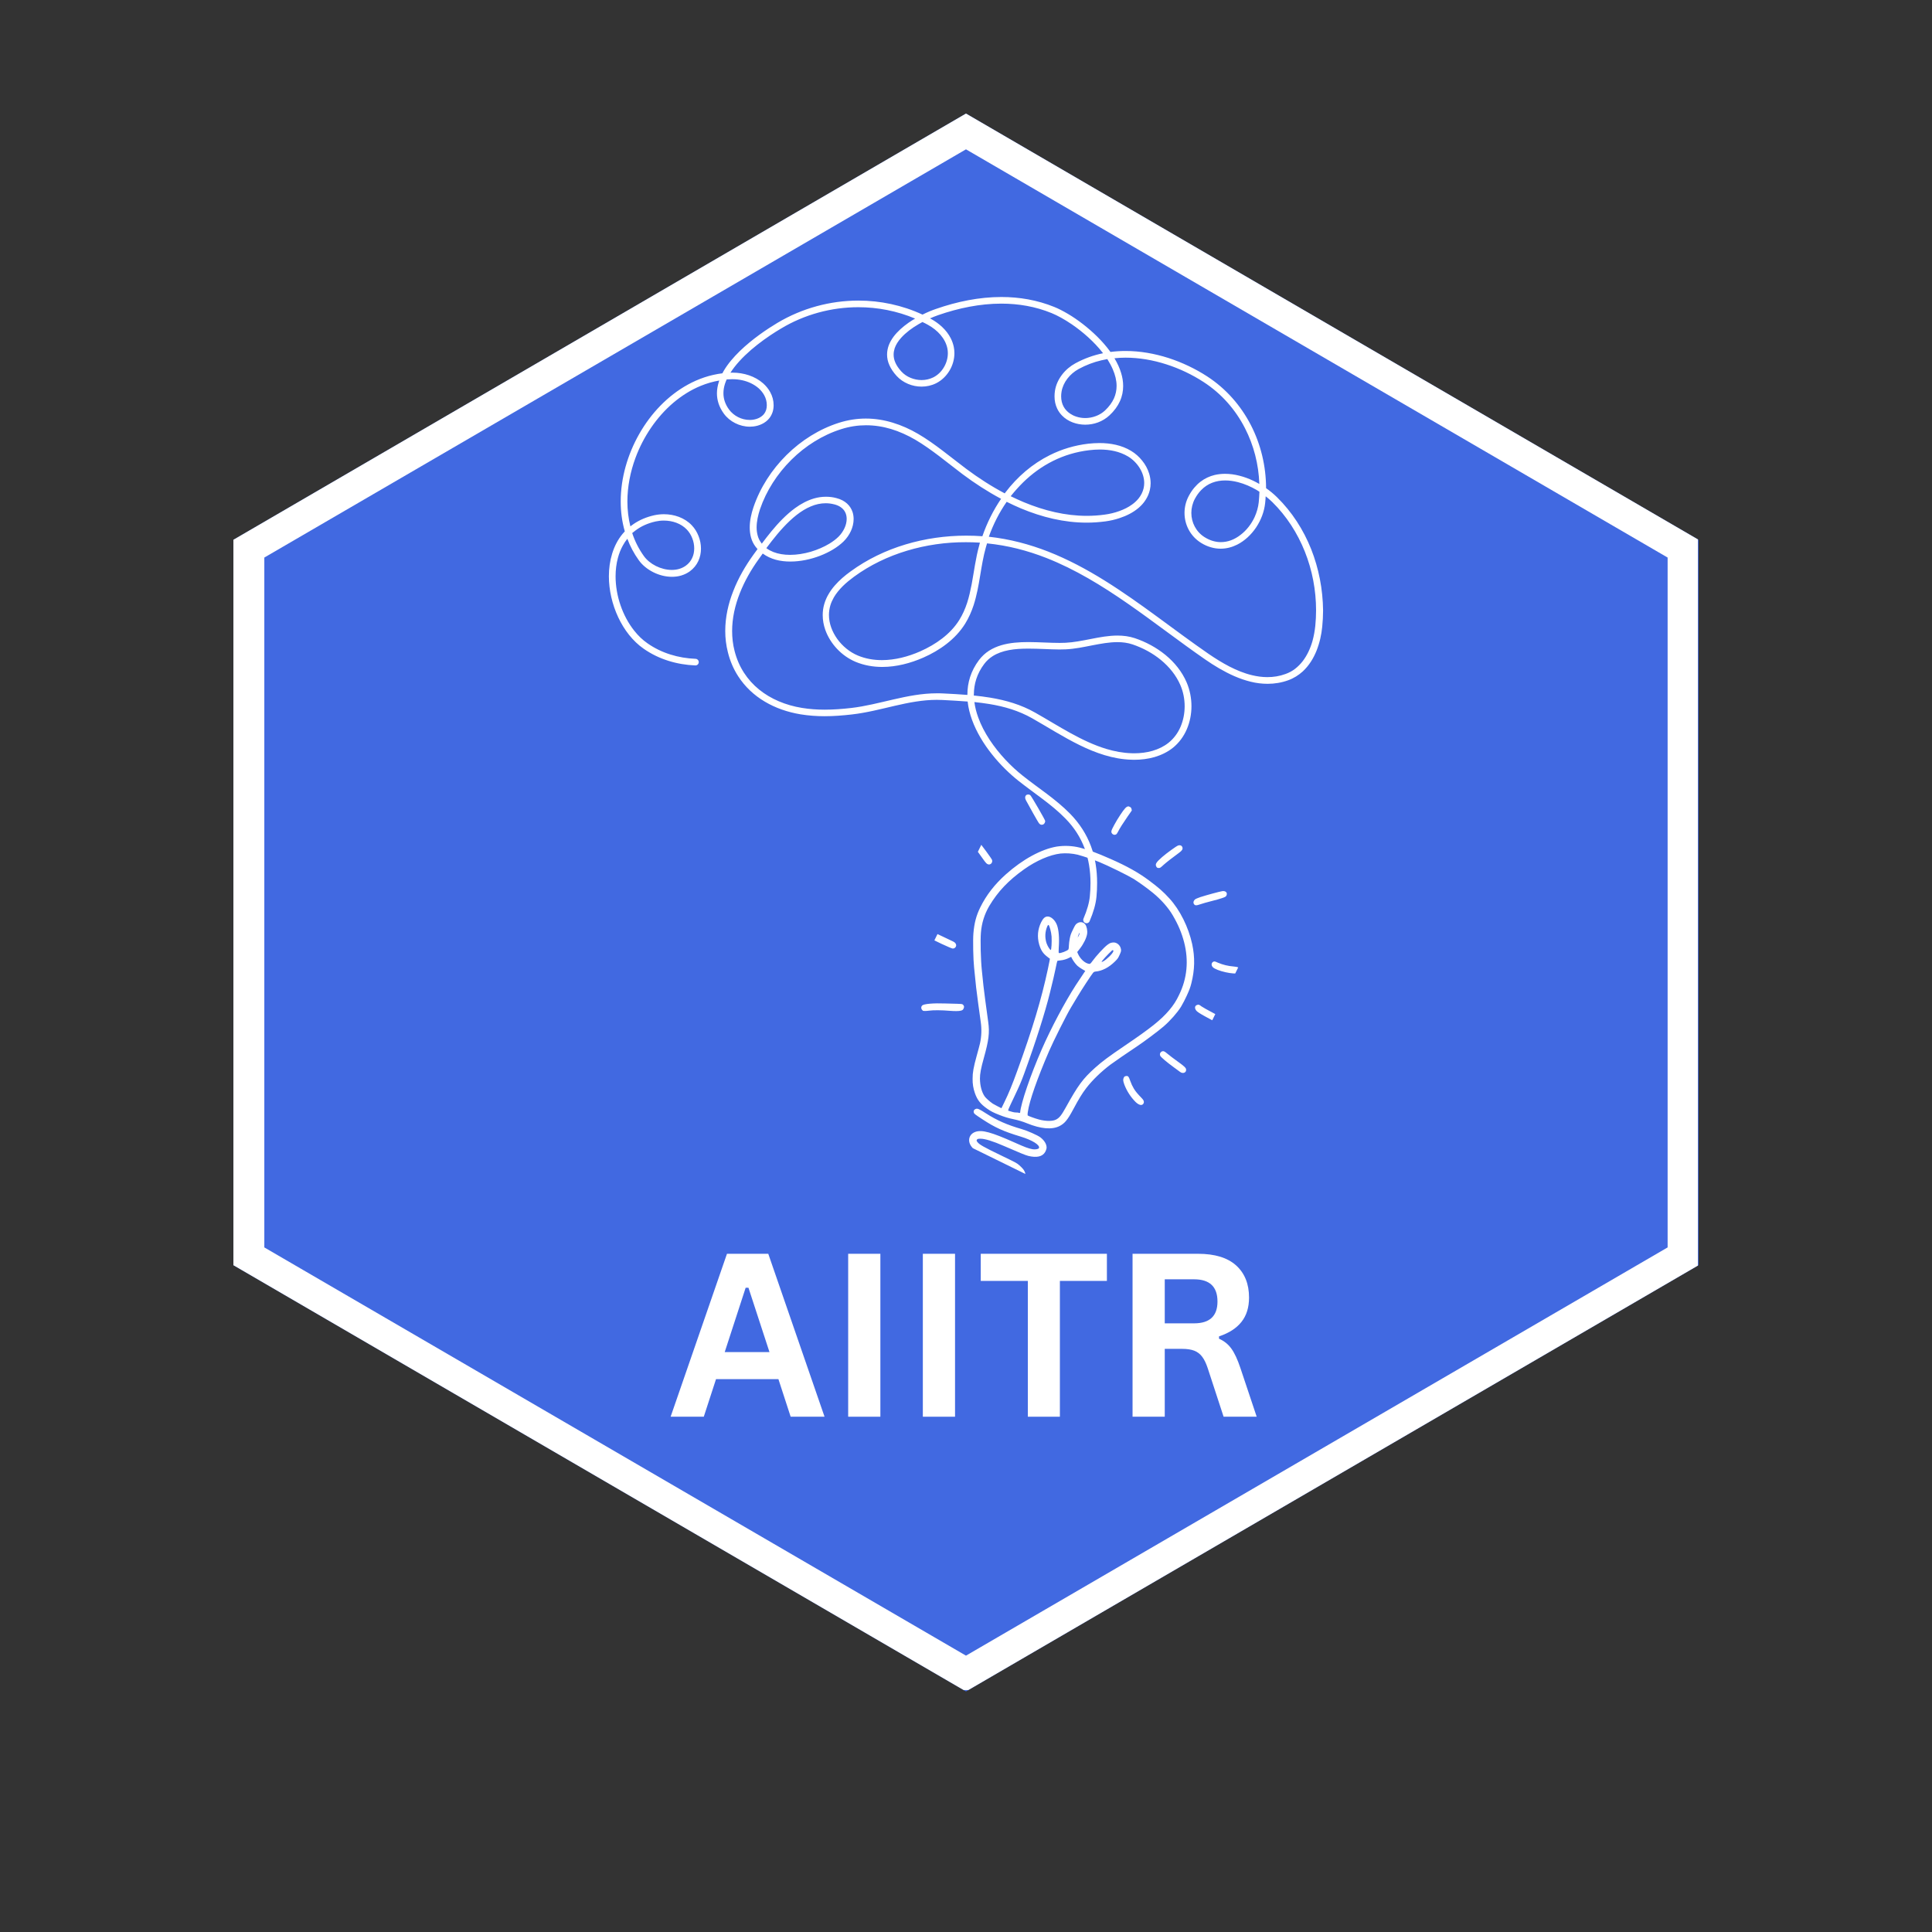 <svg xmlns="http://www.w3.org/2000/svg" xmlns:xlink="http://www.w3.org/1999/xlink" width="500" zoomAndPan="magnify" viewBox="0 0 375 375" height="500" preserveAspectRatio="xMidYMid meet" version="1.0"><rect x="0" y="0" width="375" height="375" fill="#333333" stroke="none"/><defs><g/><clipPath id="112a7714db"><path d="M 45.305 22.039 L 329.695 22.039 L 329.695 328.645 L 45.305 328.645 Z M 45.305 22.039 " clip-rule="nonzero"/></clipPath><clipPath id="8b29089d97"><path d="M 187.5 22.039 L 329.695 104.77 L 329.695 245.578 L 187.5 328.309 L 45.305 245.578 L 45.305 104.77 Z M 187.5 22.039 " clip-rule="nonzero"/></clipPath><clipPath id="5cb1c1cc6b"><path d="M 45.305 22.043 L 329.555 22.043 L 329.555 328.039 L 45.305 328.039 Z M 45.305 22.043 " clip-rule="nonzero"/></clipPath><clipPath id="41d16dee79"><path d="M 187.496 22.043 L 329.684 104.77 L 329.684 245.574 L 187.496 328.301 L 45.305 245.574 L 45.305 104.77 Z M 187.496 22.043 " clip-rule="nonzero"/></clipPath><clipPath id="a8154e6879"><path d="M 118.184 57.648 L 257 57.648 L 257 179.473 L 118.184 179.473 Z M 118.184 57.648 " clip-rule="nonzero"/></clipPath><clipPath id="d914db0b50"><path d="M 178 154 L 241 154 L 241 233 L 178 233 Z M 178 154 " clip-rule="nonzero"/></clipPath><clipPath id="1a43d230ed"><path d="M 199.012 146.586 L 248.602 170.938 L 216.449 236.422 L 166.855 212.07 Z M 199.012 146.586 " clip-rule="nonzero"/></clipPath><clipPath id="37fbfedd66"><path d="M 196.57 145.375 L 250.613 171.91 L 215.336 243.754 L 161.293 217.219 Z M 196.57 145.375 " clip-rule="nonzero"/></clipPath></defs><g clip-path="url(#112a7714db)"><g clip-path="url(#8b29089d97)"><path fill="#4169e1" d="M 45.305 22.039 L 329.695 22.039 L 329.695 328.645 L 45.305 328.645 Z M 45.305 22.039 " fill-opacity="1" fill-rule="nonzero"/></g></g><g clip-path="url(#5cb1c1cc6b)"><g clip-path="url(#41d16dee79)"><path stroke-linecap="butt" transform="matrix(0.75, 0, 0, 0.75, 45.306, 22.042)" fill="none" stroke-linejoin="miter" d="M 189.587 0.002 L 379.171 110.304 L 379.171 298.043 L 189.587 408.345 L -0.001 298.043 L -0.001 110.304 Z M 189.587 0.002 " stroke="#ffffff" stroke-width="16" stroke-opacity="1" stroke-miterlimit="4"/></g></g><g clip-path="url(#a8154e6879)"><path fill="#ffffff" d="M 254.492 106.578 C 252.992 102.82 250.773 99.367 247.875 96.52 C 247.246 95.902 246.527 95.297 245.746 94.754 C 245.73 90.469 244.723 86.258 242.797 82.516 C 240.855 78.746 237.992 75.445 234.301 73.051 C 232.031 71.578 229.473 70.355 226.789 69.484 C 224.105 68.629 221.293 68.125 218.484 68.125 C 217.5 68.125 216.504 68.188 215.535 68.312 C 215.508 68.273 215.484 68.238 215.457 68.199 C 214.008 66.207 212.105 64.395 210.176 62.895 C 209.207 62.148 208.238 61.48 207.293 60.926 C 206.348 60.371 205.453 59.906 204.633 59.578 C 201.305 58.23 197.84 57.648 194.371 57.648 C 190.062 57.648 185.738 58.543 181.656 59.969 C 180.848 60.246 179.953 60.613 179.059 61.066 C 175.129 59.238 170.867 58.344 166.621 58.344 C 161.152 58.344 155.68 59.816 150.879 62.68 C 148.914 63.852 146.027 65.793 143.594 68.148 C 142.383 69.332 141.273 70.617 140.469 71.992 C 140.379 72.145 140.293 72.297 140.215 72.457 C 137.836 72.75 135.578 73.516 133.512 74.652 C 129.617 76.793 126.363 80.211 124.082 84.219 C 121.801 88.227 120.48 92.812 120.48 97.324 C 120.48 99.305 120.73 101.258 121.273 103.137 C 121.109 103.301 120.957 103.477 120.82 103.652 C 119.898 104.773 119.242 106.07 118.816 107.473 C 118.387 108.859 118.184 110.344 118.184 111.844 C 118.184 114.543 118.828 117.312 119.988 119.797 C 120.566 121.031 121.273 122.191 122.105 123.238 C 122.938 124.27 123.883 125.191 124.941 125.922 C 126.441 126.969 128.055 127.738 129.742 128.266 C 131.43 128.797 133.184 129.086 134.961 129.16 C 135.312 129.176 135.617 128.898 135.629 128.543 C 135.641 128.191 135.363 127.887 135.012 127.875 C 133.348 127.812 131.695 127.535 130.133 127.043 C 128.559 126.551 127.059 125.836 125.672 124.863 C 124.727 124.207 123.871 123.391 123.113 122.43 C 121.98 121.008 121.059 119.293 120.441 117.477 C 119.812 115.652 119.484 113.723 119.484 111.855 C 119.484 110.621 119.633 109.41 119.938 108.277 C 120.164 107.434 120.48 106.625 120.895 105.883 C 121.148 105.418 121.438 104.977 121.766 104.574 C 122.309 106.035 123.051 107.434 123.984 108.73 C 124.676 109.703 125.672 110.496 126.793 111.062 C 127.914 111.629 129.176 111.957 130.422 111.957 C 131.027 111.957 131.645 111.883 132.227 111.707 C 132.816 111.531 133.371 111.266 133.891 110.898 C 134.633 110.355 135.188 109.664 135.539 108.906 C 135.895 108.141 136.059 107.32 136.059 106.488 C 136.059 105.656 135.895 104.824 135.59 104.055 C 135.289 103.273 134.848 102.555 134.266 101.949 C 133.562 101.207 132.703 100.68 131.773 100.324 C 130.84 99.973 129.844 99.809 128.859 99.809 C 128.219 99.809 127.586 99.883 126.984 100.012 C 125.457 100.352 124.133 100.93 123.012 101.688 C 122.785 101.836 122.57 102 122.355 102.164 C 121.965 100.602 121.777 98.977 121.777 97.34 C 121.777 94.504 122.332 91.602 123.352 88.855 C 124.879 84.734 127.449 80.941 130.688 78.18 C 132.312 76.809 134.102 75.672 136.02 74.891 C 137.18 74.414 138.375 74.07 139.609 73.859 C 139.586 73.945 139.547 74.035 139.523 74.121 C 139.297 74.852 139.156 75.598 139.156 76.34 C 139.156 76.996 139.258 77.664 139.473 78.32 C 139.688 78.977 140.027 79.629 140.48 80.262 C 141.062 81.066 141.828 81.695 142.711 82.137 C 143.582 82.578 144.551 82.82 145.535 82.82 C 145.762 82.82 145.977 82.805 146.203 82.781 C 146.781 82.719 147.375 82.555 147.918 82.289 C 148.457 82.023 148.965 81.648 149.355 81.141 C 149.633 80.777 149.832 80.375 149.973 79.945 C 150.098 79.531 150.16 79.09 150.16 78.648 C 150.16 77.754 149.922 76.871 149.492 76.102 C 149.141 75.457 148.672 74.902 148.145 74.426 C 147.352 73.719 146.391 73.191 145.383 72.848 C 144.375 72.508 143.293 72.332 142.234 72.332 C 142.184 72.332 142.133 72.332 142.07 72.332 C 141.969 72.332 141.867 72.332 141.777 72.344 C 142.004 71.992 142.258 71.629 142.523 71.285 C 143.746 69.699 145.371 68.188 147.008 66.902 C 148.648 65.613 150.301 64.543 151.547 63.801 C 156.121 61.039 161.363 59.629 166.609 59.629 C 170.363 59.629 174.105 60.359 177.625 61.836 C 177.184 62.086 176.754 62.363 176.336 62.652 C 175.227 63.434 174.207 64.328 173.438 65.352 C 173.062 65.867 172.746 66.41 172.52 66.988 C 172.305 67.57 172.18 68.188 172.18 68.816 C 172.18 69.496 172.316 70.191 172.633 70.883 C 172.934 71.578 173.402 72.27 174.031 72.965 C 174.648 73.645 175.418 74.16 176.25 74.512 C 177.082 74.867 177.988 75.043 178.883 75.043 C 179.855 75.043 180.824 74.828 181.707 74.387 C 182.789 73.844 183.672 72.977 184.289 71.953 C 184.906 70.934 185.25 69.75 185.25 68.551 C 185.25 68.148 185.211 67.758 185.133 67.355 C 185.008 66.75 184.809 66.184 184.531 65.641 C 184.113 64.832 183.559 64.117 182.902 63.496 C 182.262 62.879 181.516 62.352 180.75 61.922 C 180.672 61.883 180.586 61.836 180.508 61.797 C 181.051 61.559 181.582 61.355 182.07 61.18 C 186.055 59.793 190.227 58.934 194.359 58.934 C 197.676 58.934 200.977 59.488 204.129 60.777 C 205.262 61.242 206.637 61.996 208.047 62.957 C 210.164 64.406 212.359 66.332 214.008 68.438 C 214.047 68.477 214.07 68.516 214.098 68.562 C 212.246 68.941 210.441 69.586 208.727 70.52 C 207.734 71.059 206.836 71.816 206.145 72.723 C 205.453 73.633 204.945 74.691 204.77 75.836 C 204.707 76.215 204.684 76.582 204.684 76.934 C 204.684 77.801 204.859 78.598 205.188 79.289 C 205.426 79.809 205.754 80.262 206.145 80.664 C 206.723 81.258 207.43 81.695 208.199 81.988 C 208.969 82.277 209.801 82.43 210.645 82.43 C 211.477 82.43 212.32 82.289 213.125 81.988 C 213.934 81.684 214.691 81.23 215.344 80.625 C 216.266 79.77 216.945 78.836 217.375 77.879 C 217.816 76.906 218.004 75.914 218.004 74.918 C 218.004 74.07 217.867 73.227 217.613 72.41 C 217.324 71.426 216.871 70.469 216.316 69.535 C 217.035 69.461 217.754 69.422 218.469 69.422 C 221.117 69.422 223.801 69.887 226.387 70.719 C 228.957 71.539 231.414 72.723 233.594 74.137 C 237.098 76.402 239.809 79.516 241.648 83.109 C 243.352 86.422 244.309 90.141 244.434 93.934 C 244.055 93.723 243.664 93.508 243.262 93.316 C 242.391 92.902 241.484 92.562 240.566 92.336 C 239.645 92.094 238.711 91.969 237.777 91.969 C 237.098 91.969 236.418 92.043 235.762 92.195 C 234.781 92.434 233.836 92.863 232.977 93.531 C 232.133 94.188 231.375 95.082 230.773 96.203 C 230.191 97.262 229.914 98.422 229.914 99.555 C 229.914 100.703 230.191 101.824 230.734 102.832 C 231.277 103.84 232.082 104.723 233.117 105.367 C 233.746 105.758 234.391 106.047 235.02 106.223 C 235.66 106.414 236.293 106.5 236.922 106.5 C 238.055 106.5 239.141 106.211 240.125 105.719 C 241.598 104.977 242.871 103.777 243.816 102.367 C 244.762 100.941 245.391 99.305 245.566 97.629 C 245.617 97.199 245.645 96.758 245.668 96.328 C 246.121 96.684 246.551 97.062 246.941 97.438 C 249.703 100.148 251.832 103.465 253.27 107.066 C 254.707 110.672 255.449 114.566 255.449 118.461 C 255.449 119.469 255.398 120.477 255.297 121.484 C 255.195 122.445 255.02 123.441 254.758 124.398 C 254.352 125.836 253.723 127.195 252.867 128.316 C 252.438 128.871 251.945 129.375 251.391 129.805 C 250.836 130.234 250.219 130.574 249.512 130.824 C 248.34 131.254 247.168 131.43 245.984 131.43 C 244.988 131.43 243.992 131.293 242.996 131.051 C 241.508 130.699 240.047 130.094 238.637 129.375 C 237.227 128.645 235.863 127.789 234.59 126.918 C 227.949 122.344 221.422 117.051 214.414 112.688 C 210.91 110.508 207.277 108.566 203.461 107.066 C 199.816 105.645 195.984 104.621 191.93 104.18 C 192.797 101.762 193.957 99.469 195.395 97.402 C 196.312 97.855 197.246 98.297 198.18 98.688 C 202.25 100.387 206.547 101.445 210.922 101.445 C 212.145 101.445 213.367 101.359 214.602 101.195 C 215.496 101.07 216.418 100.867 217.312 100.562 C 218.648 100.125 219.945 99.48 220.992 98.586 C 221.52 98.133 221.988 97.629 222.352 97.047 C 222.73 96.469 223.02 95.824 223.184 95.105 C 223.285 94.668 223.336 94.238 223.336 93.797 C 223.336 93.152 223.234 92.523 223.047 91.918 C 222.77 91.012 222.301 90.152 221.695 89.41 C 221.105 88.668 220.375 88.012 219.555 87.52 C 218.621 86.953 217.613 86.574 216.582 86.336 C 215.547 86.098 214.477 85.996 213.418 85.996 C 212.688 85.996 211.953 86.047 211.238 86.121 C 208.551 86.438 206.043 87.203 203.773 88.34 C 200.359 90.039 197.461 92.547 195.156 95.574 C 195.105 95.637 195.055 95.699 195.016 95.762 C 192.395 94.375 189.887 92.75 187.543 91 C 186.031 89.863 184.543 88.668 183.004 87.508 C 181.48 86.348 179.906 85.215 178.227 84.23 C 176.641 83.297 174.977 82.555 173.273 82.039 C 171.574 81.52 169.82 81.242 168.043 81.242 C 166.332 81.242 164.59 81.508 162.84 82.062 C 159.031 83.273 155.531 85.477 152.656 88.328 C 149.781 91.176 147.539 94.652 146.254 98.434 C 145.836 99.656 145.523 101.02 145.523 102.379 C 145.523 103.035 145.598 103.703 145.773 104.332 C 145.949 104.977 146.242 105.582 146.668 106.137 C 146.781 106.285 146.91 106.438 147.035 106.578 C 146.746 106.98 146.469 107.371 146.203 107.723 C 144.68 109.84 143.316 112.184 142.348 114.668 C 141.363 117.152 140.77 119.785 140.77 122.469 C 140.77 123.855 140.934 125.242 141.289 126.629 C 141.715 128.344 142.398 129.895 143.277 131.254 C 144.602 133.309 146.379 134.961 148.445 136.184 C 150.512 137.418 152.883 138.234 155.391 138.652 C 156.941 138.902 158.492 139.016 160.043 139.016 C 161.805 139.016 163.57 138.879 165.336 138.676 C 168.195 138.348 170.941 137.633 173.664 137 C 176.387 136.371 179.074 135.84 181.832 135.84 C 182.199 135.84 182.562 135.855 182.93 135.867 C 184.582 135.953 186.207 136.043 187.82 136.168 C 187.945 137.367 188.246 138.551 188.664 139.711 C 189.535 142.105 190.918 144.375 192.531 146.402 C 194.145 148.434 195.961 150.195 197.699 151.57 C 199.25 152.793 200.852 153.941 202.402 155.113 C 203.953 156.285 205.438 157.492 206.773 158.855 C 208.539 160.645 209.75 162.586 210.531 164.68 C 211.312 166.77 211.664 169.012 211.664 171.395 C 211.664 172.227 211.629 173.086 211.539 173.953 C 211.426 175.203 210.996 176.688 210.305 178.301 C 210.164 178.629 210.316 179.008 210.645 179.148 C 210.973 179.285 211.352 179.133 211.488 178.805 C 212.219 177.105 212.688 175.504 212.824 174.066 C 212.914 173.16 212.949 172.266 212.949 171.383 C 212.949 168.875 212.586 166.469 211.742 164.211 C 210.895 161.957 209.574 159.852 207.695 157.934 C 206.297 156.512 204.746 155.262 203.184 154.078 C 201.605 152.895 200.008 151.758 198.496 150.551 C 196.289 148.809 193.895 146.34 192.078 143.578 C 191.172 142.195 190.402 140.742 189.875 139.258 C 189.508 138.262 189.258 137.266 189.129 136.27 C 190.102 136.371 191.07 136.496 192.016 136.648 C 194.941 137.125 197.738 137.945 200.32 139.406 C 203.32 141.109 206.348 143.051 209.523 144.613 C 211.109 145.395 212.734 146.074 214.414 146.578 C 216.09 147.082 217.828 147.41 219.629 147.461 C 219.809 147.461 219.996 147.473 220.172 147.473 C 221.484 147.473 222.832 147.309 224.105 146.945 C 225.379 146.566 226.602 145.988 227.66 145.145 C 228.867 144.172 229.777 142.91 230.367 141.527 C 230.961 140.141 231.262 138.602 231.262 137.078 C 231.262 135.5 230.949 133.914 230.332 132.465 C 229.422 130.348 227.961 128.555 226.211 127.121 C 224.457 125.684 222.402 124.586 220.262 123.867 C 219.164 123.504 218.043 123.363 216.922 123.363 C 215.195 123.363 213.469 123.68 211.766 124.02 C 210.062 124.348 208.402 124.688 206.824 124.762 C 206.445 124.777 206.055 124.789 205.664 124.789 C 204.734 124.789 203.738 124.75 202.73 124.711 C 201.707 124.676 200.66 124.625 199.629 124.625 C 197.812 124.625 196 124.75 194.336 125.242 C 193.504 125.492 192.711 125.836 191.977 126.301 C 191.246 126.766 190.594 127.371 190.023 128.117 C 189.23 129.176 188.664 130.27 188.297 131.406 C 187.934 132.527 187.77 133.688 187.77 134.832 C 187.77 134.848 187.77 134.871 187.77 134.883 C 186.195 134.758 184.605 134.668 183.016 134.594 C 182.625 134.57 182.234 134.57 181.844 134.57 C 178.922 134.57 176.137 135.137 173.402 135.766 C 170.652 136.395 167.957 137.102 165.223 137.418 C 163.496 137.617 161.781 137.746 160.078 137.746 C 158.594 137.746 157.117 137.645 155.645 137.402 C 152.48 136.887 149.605 135.676 147.336 133.836 C 146.203 132.918 145.207 131.82 144.402 130.574 C 143.594 129.324 142.977 127.914 142.574 126.324 C 142.246 125.055 142.105 123.766 142.105 122.48 C 142.105 120 142.66 117.516 143.594 115.148 C 144.527 112.777 145.824 110.52 147.301 108.48 C 147.539 108.152 147.789 107.797 148.043 107.445 C 148.055 107.445 148.055 107.457 148.066 107.457 C 148.824 108.012 149.668 108.391 150.574 108.645 C 151.484 108.895 152.441 108.996 153.41 108.996 C 155.352 108.996 157.371 108.566 159.172 107.875 C 160.078 107.523 160.922 107.117 161.691 106.652 C 162.461 106.188 163.141 105.668 163.707 105.125 C 164.328 104.523 164.816 103.816 165.16 103.074 C 165.5 102.328 165.688 101.535 165.688 100.742 C 165.688 100.301 165.625 99.859 165.5 99.441 C 165.297 98.812 164.945 98.219 164.414 97.742 C 163.887 97.262 163.203 96.898 162.359 96.684 C 161.668 96.492 160.988 96.418 160.32 96.418 C 159.523 96.418 158.754 96.531 158.012 96.746 C 156.715 97.125 155.492 97.777 154.344 98.609 C 152.629 99.859 151.094 101.473 149.746 103.109 C 149.078 103.93 148.445 104.734 147.867 105.52 C 147.828 105.469 147.789 105.418 147.754 105.367 C 147.438 104.949 147.211 104.484 147.074 103.98 C 146.934 103.477 146.859 102.934 146.859 102.379 C 146.859 101.234 147.137 99.984 147.512 98.852 C 148.723 95.285 150.867 91.957 153.602 89.246 C 156.336 86.535 159.676 84.434 163.281 83.297 C 164.895 82.781 166.508 82.543 168.094 82.543 C 169.734 82.543 171.359 82.793 172.961 83.273 C 174.547 83.75 176.109 84.457 177.637 85.34 C 179.25 86.285 180.773 87.383 182.285 88.527 C 183.797 89.676 185.285 90.871 186.824 92.031 C 189.168 93.785 191.688 95.422 194.309 96.82 C 192.797 99.039 191.574 101.496 190.68 104.082 C 189.633 104.004 188.59 103.969 187.543 103.969 C 183.547 103.969 179.551 104.535 175.746 105.68 C 171.938 106.828 168.309 108.566 165.082 110.926 C 164 111.707 162.941 112.602 162.031 113.648 C 161.578 114.164 161.176 114.719 160.824 115.324 C 160.469 115.914 160.191 116.559 159.992 117.238 C 159.777 117.957 159.688 118.676 159.688 119.395 C 159.688 120.363 159.863 121.32 160.18 122.23 C 160.66 123.59 161.453 124.863 162.461 125.934 C 163.469 127.008 164.691 127.875 166.055 128.457 C 167.715 129.148 169.48 129.453 171.246 129.453 C 173.98 129.453 176.715 128.734 179.199 127.648 C 180.801 126.945 182.348 126.062 183.75 124.965 C 185.148 123.879 186.383 122.582 187.328 121.07 C 188.047 119.91 188.574 118.699 188.98 117.465 C 189.582 115.602 189.926 113.684 190.238 111.781 C 190.555 109.879 190.855 108 191.359 106.234 C 191.438 105.984 191.512 105.73 191.586 105.469 C 195.633 105.871 199.426 106.867 203.07 108.289 C 208.664 110.484 213.871 113.672 218.938 117.188 C 224.004 120.703 228.918 124.535 233.934 128.004 C 235.66 129.199 237.59 130.371 239.621 131.254 C 240.641 131.695 241.688 132.059 242.77 132.324 C 243.84 132.59 244.938 132.727 246.059 132.727 C 247.371 132.727 248.707 132.516 250.016 132.047 C 251.113 131.656 252.059 131.051 252.867 130.32 C 254.062 129.211 254.934 127.812 255.539 126.301 C 256.141 124.789 256.496 123.188 256.645 121.637 C 256.746 120.59 256.809 119.531 256.809 118.488 C 256.762 114.391 255.977 110.332 254.492 106.578 Z M 123.34 102.973 C 124.387 102.176 125.672 101.574 127.234 101.219 C 127.75 101.105 128.293 101.043 128.836 101.043 C 129.68 101.043 130.523 101.184 131.293 101.473 C 132.062 101.762 132.754 102.203 133.309 102.781 C 133.762 103.262 134.129 103.84 134.367 104.473 C 134.621 105.102 134.746 105.781 134.746 106.438 C 134.746 107.105 134.621 107.75 134.344 108.316 C 134.078 108.895 133.676 109.398 133.109 109.805 C 132.719 110.078 132.289 110.293 131.836 110.422 C 131.383 110.559 130.891 110.621 130.387 110.621 C 129.363 110.621 128.281 110.344 127.324 109.867 C 126.363 109.387 125.531 108.707 124.98 107.938 C 123.984 106.551 123.227 105.039 122.711 103.465 C 122.91 103.312 123.113 103.148 123.34 102.973 Z M 142.07 73.605 C 142.121 73.605 142.156 73.605 142.207 73.605 C 143.43 73.605 144.703 73.871 145.785 74.398 C 146.328 74.664 146.832 74.992 147.262 75.371 C 147.691 75.762 148.055 76.203 148.332 76.707 C 148.66 77.285 148.836 77.98 148.836 78.633 C 148.836 78.949 148.801 79.266 148.711 79.555 C 148.621 79.844 148.484 80.109 148.309 80.336 C 148.055 80.664 147.715 80.914 147.324 81.117 C 146.934 81.305 146.48 81.434 146.027 81.484 C 145.852 81.508 145.688 81.508 145.508 81.508 C 144.742 81.508 143.961 81.32 143.266 80.965 C 142.574 80.613 141.957 80.109 141.5 79.48 C 141.109 78.949 140.848 78.422 140.668 77.891 C 140.492 77.363 140.418 76.844 140.418 76.316 C 140.418 75.711 140.52 75.105 140.719 74.488 C 140.809 74.211 140.922 73.934 141.047 73.645 C 141.375 73.633 141.715 73.605 142.07 73.605 Z M 180.133 63.059 C 181.039 63.562 181.883 64.215 182.551 64.996 C 182.879 65.387 183.168 65.805 183.395 66.246 C 183.621 66.688 183.785 67.141 183.887 67.633 C 183.949 67.934 183.977 68.25 183.977 68.562 C 183.977 69.508 183.699 70.48 183.195 71.312 C 182.703 72.145 181.984 72.836 181.141 73.254 C 180.445 73.594 179.676 73.77 178.883 73.77 C 178.152 73.77 177.41 73.617 176.742 73.34 C 176.059 73.062 175.457 72.648 174.965 72.117 C 174.41 71.512 174.031 70.934 173.793 70.391 C 173.551 69.852 173.453 69.332 173.453 68.828 C 173.453 68.414 173.527 68.012 173.652 67.605 C 173.891 66.902 174.332 66.207 174.926 65.551 C 175.809 64.57 177.02 63.66 178.305 62.918 C 178.555 62.781 178.809 62.641 179.047 62.504 C 179.426 62.68 179.777 62.855 180.133 63.059 Z M 215.988 71.676 C 216.465 72.773 216.73 73.859 216.73 74.902 C 216.73 75.734 216.566 76.543 216.215 77.336 C 215.848 78.129 215.293 78.91 214.477 79.68 C 213.945 80.172 213.328 80.539 212.672 80.777 C 212.02 81.016 211.324 81.145 210.645 81.145 C 210.027 81.145 209.422 81.043 208.867 80.852 C 208.449 80.715 208.059 80.523 207.707 80.285 C 207.18 79.934 206.75 79.48 206.445 78.926 C 206.145 78.371 205.969 77.715 205.969 76.934 C 205.969 76.656 205.992 76.352 206.043 76.039 C 206.195 75.117 206.598 74.25 207.18 73.492 C 207.758 72.734 208.516 72.094 209.359 71.629 C 210.77 70.859 212.258 70.293 213.781 69.938 C 214.16 69.852 214.539 69.773 214.93 69.699 C 215.344 70.367 215.711 71.023 215.988 71.676 Z M 244.32 97.5 C 244.219 98.461 243.941 99.43 243.527 100.352 C 242.895 101.723 241.926 102.961 240.777 103.828 C 240.211 104.27 239.594 104.621 238.953 104.863 C 238.309 105.102 237.641 105.227 236.961 105.227 C 236.457 105.227 235.938 105.152 235.422 105 C 234.906 104.852 234.363 104.609 233.836 104.281 C 232.988 103.754 232.348 103.047 231.906 102.227 C 231.465 101.41 231.238 100.488 231.238 99.555 C 231.238 98.625 231.465 97.68 231.93 96.809 C 232.285 96.152 232.688 95.598 233.129 95.145 C 233.785 94.465 234.504 94 235.297 93.695 C 236.078 93.395 236.922 93.254 237.816 93.254 C 238.609 93.254 239.441 93.367 240.273 93.582 C 241.523 93.898 242.77 94.438 243.918 95.105 C 244.105 95.219 244.281 95.336 244.457 95.449 C 244.434 96.129 244.383 96.809 244.32 97.5 Z M 189.027 134.82 C 189.027 133.801 189.18 132.777 189.496 131.797 C 189.824 130.801 190.316 129.828 191.031 128.883 C 191.5 128.254 192.055 127.762 192.66 127.371 C 193.578 126.781 194.648 126.414 195.824 126.188 C 197.008 125.961 198.293 125.898 199.602 125.898 C 200.613 125.898 201.645 125.934 202.652 125.973 C 203.676 126.012 204.684 126.062 205.641 126.062 C 206.055 126.062 206.461 126.047 206.863 126.035 C 208.578 125.961 210.293 125.594 211.98 125.266 C 213.668 124.938 215.32 124.637 216.883 124.637 C 217.902 124.637 218.875 124.762 219.82 125.078 C 221.824 125.758 223.738 126.781 225.352 128.117 C 226.965 129.453 228.289 131.078 229.109 132.98 C 229.664 134.254 229.941 135.676 229.941 137.09 C 229.941 138.449 229.676 139.812 229.16 141.035 C 228.641 142.258 227.859 143.328 226.828 144.16 C 225.918 144.891 224.859 145.395 223.715 145.734 C 222.578 146.062 221.355 146.215 220.148 146.215 C 219.984 146.215 219.809 146.215 219.645 146.203 C 217.965 146.152 216.352 145.848 214.754 145.371 C 212.371 144.652 210.051 143.543 207.758 142.281 C 205.465 141.02 203.207 139.609 200.926 138.324 C 198.18 136.762 195.23 135.918 192.207 135.414 C 191.148 135.238 190.074 135.109 189.004 134.996 C 189.027 134.922 189.027 134.871 189.027 134.82 Z M 149.781 105.039 C 151.195 103.223 152.832 101.359 154.609 99.961 C 155.504 99.266 156.426 98.688 157.371 98.297 C 158.316 97.891 159.285 97.68 160.27 97.68 C 160.824 97.68 161.391 97.754 161.969 97.906 C 162.41 98.02 162.789 98.184 163.078 98.371 C 163.531 98.66 163.836 99 164.035 99.391 C 164.238 99.781 164.34 100.238 164.34 100.715 C 164.34 101.281 164.199 101.914 163.922 102.504 C 163.645 103.109 163.242 103.691 162.75 104.18 C 162.273 104.648 161.68 105.102 160.973 105.531 C 159.93 106.16 158.68 106.703 157.371 107.094 C 156.059 107.473 154.672 107.699 153.363 107.699 C 152.188 107.699 151.066 107.523 150.109 107.145 C 149.633 106.953 149.176 106.715 148.773 106.414 C 148.762 106.414 148.762 106.398 148.75 106.387 C 149.09 105.945 149.43 105.492 149.781 105.039 Z M 198.582 93.633 C 200.297 91.957 202.227 90.543 204.379 89.473 C 206.523 88.402 208.879 87.684 211.414 87.383 C 212.082 87.305 212.773 87.254 213.453 87.254 C 214.438 87.254 215.406 87.344 216.328 87.559 C 217.25 87.773 218.129 88.113 218.938 88.59 C 219.844 89.133 220.637 89.926 221.207 90.836 C 221.484 91.289 221.711 91.766 221.859 92.258 C 222.012 92.75 222.09 93.254 222.09 93.758 C 222.09 94.098 222.051 94.438 221.973 94.781 C 221.797 95.523 221.457 96.18 220.992 96.758 C 220.637 97.188 220.211 97.59 219.73 97.93 C 219.012 98.461 218.156 98.875 217.25 99.203 C 216.34 99.531 215.383 99.758 214.449 99.883 C 213.277 100.047 212.117 100.125 210.945 100.125 C 206.789 100.125 202.652 99.113 198.695 97.465 C 197.852 97.109 197.008 96.719 196.176 96.316 C 196.918 95.383 197.727 94.477 198.582 93.633 Z M 190.074 105.832 C 189.371 108.328 189.066 110.91 188.602 113.395 C 188.359 114.629 188.098 115.852 187.719 117.012 C 187.34 118.172 186.848 119.293 186.195 120.34 C 185.336 121.715 184.203 122.898 182.902 123.906 C 181.605 124.914 180.145 125.746 178.617 126.426 C 176.273 127.461 173.691 128.129 171.184 128.129 C 169.559 128.129 167.969 127.852 166.496 127.234 C 164.93 126.578 163.52 125.418 162.512 124.02 C 162.008 123.312 161.605 122.559 161.328 121.777 C 161.051 120.996 160.898 120.176 160.898 119.367 C 160.898 118.766 160.988 118.16 161.152 117.566 C 161.312 117 161.566 116.457 161.855 115.941 C 162.309 115.172 162.902 114.453 163.57 113.785 C 164.238 113.117 164.996 112.512 165.762 111.945 C 168.863 109.676 172.355 108 176.047 106.891 C 179.727 105.781 183.609 105.227 187.48 105.242 C 188.387 105.242 189.293 105.266 190.203 105.328 C 190.176 105.492 190.125 105.656 190.074 105.832 Z M 190.074 105.832 " fill-opacity="1" fill-rule="nonzero"/></g><g clip-path="url(#d914db0b50)"><g clip-path="url(#1a43d230ed)"><g clip-path="url(#37fbfedd66)"><path fill="#ffffff" d="M 187.918 230.379 C 187.621 230.152 187.504 229.875 187.578 229.582 C 187.648 229.289 188.012 229.02 188.262 229.074 C 188.367 229.094 189.305 229.523 190.344 230.027 C 192.109 230.879 192.273 230.945 192.906 231.055 C 193.277 231.121 193.57 231.133 193.551 231.082 C 193.363 230.898 193.152 230.734 192.922 230.602 C 192.465 230.301 191.965 230.062 190.809 229.59 C 189.977 229.246 188.863 228.754 188.332 228.492 C 187.426 228.047 187.352 227.996 187.062 227.625 C 186.656 227.094 186.586 226.637 186.836 226.125 C 187.066 225.66 187.391 225.395 187.969 225.195 C 188.551 224.996 189.172 224.992 190.129 225.188 C 190.879 225.336 190.992 225.383 193.961 226.785 C 197.043 228.242 197.43 228.387 197.543 228.152 C 197.617 228 197.527 227.859 197.066 227.406 C 196.652 226.992 196.637 226.984 193.117 225.254 C 189.375 223.414 189.156 223.285 188.613 222.613 C 187.711 221.5 188.055 220.125 189.344 219.688 C 190.609 219.254 192.438 219.758 196.914 221.758 C 198.973 222.68 199.582 222.906 200.41 223.062 C 200.914 223.156 201.559 223.047 201.652 222.852 C 201.938 222.277 200.383 221.297 198.094 220.605 C 194.734 219.59 193.125 218.859 190.633 217.219 C 189.219 216.289 189.086 216.184 189.016 215.957 C 188.918 215.637 189.039 215.391 189.359 215.254 C 189.719 215.102 190.039 215.234 191.406 216.121 C 193.465 217.453 195.523 218.355 198.324 219.16 C 199.406 219.469 201.371 220.34 201.918 220.746 C 202.754 221.371 203.23 222.215 203.133 222.902 C 203.078 223.156 202.984 223.395 202.855 223.621 C 202.336 224.504 201.219 224.758 199.59 224.359 C 199.062 224.23 197.867 223.742 194.848 222.426 C 192.738 221.504 191.164 221.016 190.316 221.023 C 189.844 221.027 189.719 221.059 189.621 221.207 C 189.523 221.363 189.539 221.438 189.719 221.672 C 190.078 222.156 190.926 222.637 194.238 224.234 C 197.293 225.711 197.363 225.75 197.871 226.199 C 198.137 226.43 198.383 226.68 198.609 226.945 C 199.254 227.793 199.199 228.75 198.477 229.316 C 198.129 229.586 197.652 229.695 197.039 229.652 C 196.629 229.621 196.414 229.531 193.582 228.188 C 190.754 226.848 190.512 226.746 189.824 226.598 C 189.094 226.438 188.605 226.441 188.34 226.609 C 188.266 226.652 188.219 226.73 188.234 226.777 C 188.277 226.906 189.602 227.535 191.262 228.215 C 192.91 228.891 193.793 229.375 194.504 229.98 C 195.477 230.809 195.648 231.664 194.961 232.266 C 194.523 232.645 193.82 232.703 192.586 232.457 C 191.785 232.297 191.656 232.246 189.953 231.426 C 188.965 230.953 188.051 230.48 187.918 230.379 Z M 191.621 215.207 C 190.328 214.309 189.703 213.523 189.234 212.195 C 188.914 211.289 188.762 210.352 188.781 209.387 C 188.773 208.199 188.961 207.152 189.582 204.91 C 189.871 203.879 190.156 202.797 190.219 202.512 C 190.516 201.141 190.562 199.762 190.363 198.375 C 190.223 197.473 189.488 191.992 189.461 191.613 C 189.414 191.027 189.227 189.203 189.07 187.781 C 188.902 186.246 188.824 182.48 188.938 181.156 C 189.102 179.172 189.488 177.711 190.27 176.121 C 191.445 173.734 193.059 171.652 195.254 169.695 C 198.5 166.797 202.113 164.828 205.113 164.32 C 206.621 164.094 208.113 164.16 209.594 164.523 C 211.434 165 212.781 165.5 215.598 166.738 C 218.684 168.09 221.023 169.398 223.004 170.883 C 224.918 172.309 225.789 173.078 226.996 174.402 C 229.023 176.625 230.68 179.945 231.398 183.234 C 231.961 185.824 231.91 188.219 231.238 190.871 C 231.02 191.719 230.863 192.137 230.336 193.289 C 230.004 194.016 229.637 194.723 229.23 195.414 C 228.492 196.59 227.148 198.109 225.863 199.227 C 224.879 200.082 222.047 202.203 220.715 203.082 C 219.207 204.074 216.129 206.195 215.512 206.66 C 213.703 208.035 212.02 209.664 210.852 211.184 C 210.055 212.219 209.422 213.25 208.324 215.305 C 207.215 217.379 206.652 218.066 205.637 218.574 C 204.18 219.305 202.039 219.125 199.363 218.039 C 198.512 217.691 197.637 217.426 196.738 217.242 C 195.785 217.051 194.859 216.77 193.961 216.402 C 192.832 215.961 192.363 215.723 191.621 215.207 Z M 194.945 213.941 C 195.773 212.25 196.457 210.594 197.441 207.875 C 200.426 199.66 202.129 193.992 203.398 188.062 C 203.543 187.379 203.691 186.652 203.727 186.453 L 203.785 186.09 L 203.367 185.773 C 202.465 185.098 202.055 184.492 201.703 183.316 C 201.289 181.844 201.41 180.418 202.07 179.039 C 202.453 178.266 202.797 177.938 203.27 177.895 C 203.945 177.832 204.766 178.543 205.145 179.523 C 205.504 180.453 205.641 182.098 205.504 183.953 C 205.465 184.496 205.473 184.957 205.52 184.98 C 205.773 185.105 207.262 184.531 207.398 184.254 C 207.449 184.031 207.473 183.805 207.469 183.574 C 207.492 183.117 207.547 182.66 207.633 182.207 C 207.766 181.512 207.855 181.254 208.258 180.43 C 208.684 179.559 208.758 179.441 209.043 179.238 C 209.586 178.848 210.277 178.93 210.648 179.43 C 210.945 179.828 211.105 180.652 211.008 181.281 C 210.883 182.074 210.309 183.238 209.594 184.145 L 209.09 184.785 L 209.242 185.145 C 209.605 185.988 210.359 186.754 211.066 187 C 211.23 187.066 211.398 187.098 211.574 187.086 C 211.746 186.934 211.891 186.766 212.016 186.574 C 212.754 185.551 214.316 183.855 214.949 183.391 C 215.41 183.059 215.527 183.004 215.969 182.941 C 216.719 182.836 217.453 183.43 217.578 184.238 C 217.629 184.578 217.602 184.695 217.32 185.324 C 217.031 185.965 216.949 186.086 216.445 186.59 C 215.258 187.777 213.918 188.477 212.625 188.578 C 212.438 188.594 212.285 188.676 212.164 188.82 C 211.844 189.195 209.93 192.117 209.137 193.449 C 208.719 194.148 208.148 195.105 207.863 195.574 C 207.062 196.895 204.457 202.082 203.613 204.047 C 201.316 209.371 199.805 213.688 199.508 215.785 C 199.461 216.02 199.445 216.258 199.461 216.496 C 199.523 216.594 200.898 217.094 201.676 217.301 C 203.012 217.656 204.324 217.656 205.004 217.297 C 205.637 216.961 206.035 216.457 206.855 214.98 C 209.262 210.629 210.176 209.395 212.547 207.262 C 213.934 206.02 215.152 205.113 218.312 202.969 C 223.391 199.527 225.336 197.973 226.945 196.078 C 227.719 195.18 228.359 194.191 228.855 193.113 C 230.422 189.93 230.754 186.457 229.84 182.902 C 229.367 181.074 228.703 179.496 227.621 177.645 C 226.766 176.18 225.367 174.602 223.77 173.293 C 222.574 172.328 221.332 171.43 220.043 170.598 C 218.926 169.914 215.047 168.008 213.363 167.32 C 211.992 166.77 210.59 166.293 209.168 165.895 C 208.074 165.641 206.969 165.566 205.848 165.668 C 203.77 165.91 201.145 167.047 198.781 168.727 C 195.719 170.906 193.695 173.039 192.004 175.871 C 191.074 177.469 190.539 179.188 190.395 181.031 C 190.266 182.5 190.355 186.266 190.574 188.324 C 190.688 189.43 190.828 190.773 190.883 191.312 C 190.973 192.184 191.438 195.691 191.812 198.363 C 192.105 200.441 191.93 201.895 190.961 205.355 C 190.402 207.352 190.199 208.434 190.207 209.359 C 190.223 210.734 190.543 211.953 191.109 212.789 C 191.332 213.121 192.027 213.746 192.688 214.215 C 192.777 214.277 193.195 214.504 193.613 214.719 L 194.379 215.105 Z M 196.477 215.816 C 196.727 215.891 196.984 215.934 197.246 215.938 C 197.398 215.926 197.551 215.941 197.695 215.984 C 197.887 216.039 197.996 216.031 198.004 215.965 C 198.176 214.062 200.008 208.699 202.195 203.695 C 204.008 199.551 206.652 194.57 208.816 191.211 C 209.148 190.699 210.348 188.895 210.508 188.664 L 210.652 188.461 L 210.047 188.109 C 209.715 187.918 209.402 187.695 209.109 187.449 C 208.676 187.008 208.32 186.516 208.035 185.973 L 207.91 185.719 L 207.598 185.871 C 207.039 186.172 206.441 186.352 205.809 186.414 C 205.508 186.434 205.242 186.488 205.219 186.531 C 205.191 186.578 205.043 187.242 204.887 188.008 C 204.613 189.316 204.449 190.016 203.793 192.691 C 202.832 196.586 201.027 202.258 198.785 208.406 C 198.227 209.938 197.902 210.695 196.859 212.891 C 195.68 215.367 195.609 215.535 195.73 215.594 C 195.977 215.68 196.223 215.754 196.477 215.816 Z M 204.102 183.484 C 204.133 182.922 204.137 182.363 204.113 181.801 C 204.062 180.957 203.688 179.555 203.504 179.531 C 203.426 179.52 203.348 179.625 203.246 179.867 C 202.828 180.918 202.789 181.984 203.129 183.062 C 203.34 183.676 203.805 184.406 203.973 184.391 C 204.012 184.387 204.07 183.98 204.102 183.484 Z M 214.137 186.598 C 214.852 186.211 216.016 185.047 216.102 184.637 C 216.141 184.438 215.988 184.348 215.84 184.484 C 215.016 185.234 213.719 186.656 213.82 186.707 C 213.852 186.723 213.996 186.672 214.137 186.598 Z M 209.539 181.172 C 209.527 181.027 209.516 181.031 209.438 181.188 C 209.367 181.344 209.309 181.508 209.262 181.676 L 209.176 181.988 L 209.363 181.66 C 209.457 181.508 209.516 181.348 209.539 181.172 Z M 178.945 195.977 C 178.848 195.855 178.805 195.715 178.812 195.559 C 178.824 195.402 178.883 195.27 178.996 195.164 C 179.316 194.848 181.16 194.688 183.48 194.773 C 184.25 194.801 185.297 194.828 185.809 194.836 C 186.512 194.844 186.781 194.879 186.891 194.984 C 187.148 195.227 187.188 195.441 187.027 195.766 C 186.902 196.023 186.824 196.082 186.5 196.168 C 186.141 196.266 185.309 196.277 184.375 196.199 C 182.754 196.062 181.172 196.051 180.332 196.168 C 179.816 196.242 179.262 196.246 179.137 196.184 C 179.062 196.121 179 196.055 178.945 195.977 Z M 220.414 213.891 C 219.465 212.93 218.742 211.82 218.25 210.562 C 217.977 209.816 217.949 209.527 218.121 209.176 C 218.188 209 218.316 208.898 218.504 208.871 C 218.949 208.777 219.074 208.91 219.383 209.812 C 219.566 210.336 219.801 210.836 220.086 211.312 C 220.465 211.914 220.711 212.211 221.664 213.207 C 222.016 213.57 222.109 213.867 221.969 214.156 C 221.719 214.664 221.102 214.559 220.414 213.891 Z M 229.043 208.051 C 228.992 208.012 228.422 207.594 227.781 207.121 C 226.48 206.172 225.391 205.246 225.211 204.949 C 225.137 204.809 225.117 204.66 225.156 204.504 C 225.199 204.348 225.285 204.227 225.422 204.141 C 225.777 203.93 225.984 204.004 226.656 204.574 C 226.992 204.859 227.809 205.48 228.477 205.957 C 229.809 206.906 230.172 207.242 230.219 207.555 C 230.32 208.191 229.605 208.492 229.043 208.051 Z M 180.266 181.938 C 179.633 181.531 179.484 181.27 179.648 180.863 C 179.734 180.645 179.816 180.555 179.969 180.512 C 180.156 180.457 180.387 180.551 182.426 181.52 C 183.664 182.105 184.84 182.664 185.031 182.758 C 185.438 182.953 185.629 183.246 185.582 183.594 C 185.551 183.746 185.473 183.875 185.348 183.973 C 185.223 184.07 185.082 184.117 184.926 184.113 C 184.633 184.113 181.031 182.43 180.266 181.938 Z M 233.824 197.238 C 232.809 196.672 232.355 196.371 232.188 196.148 C 231.824 195.672 231.898 195.215 232.363 195.055 C 232.656 194.957 232.77 194.996 233.219 195.348 C 233.387 195.48 234.43 196.062 235.535 196.645 C 237.312 197.574 237.559 197.723 237.676 197.926 C 237.805 198.117 237.812 198.32 237.707 198.527 C 237.602 198.734 237.434 198.84 237.199 198.852 C 236.914 198.855 235.641 198.25 233.824 197.238 Z M 191.41 167.516 C 191.223 167.309 191.051 167.086 190.891 166.855 C 189.996 165.57 189.102 164.363 188.68 163.863 C 188.109 163.195 187.988 162.855 188.207 162.566 C 188.297 162.441 188.418 162.359 188.57 162.324 C 188.719 162.289 188.867 162.305 189.004 162.379 C 189.277 162.582 189.523 162.812 189.738 163.074 C 190.453 163.891 192.465 166.633 192.562 166.926 C 192.613 167.094 192.602 167.254 192.531 167.41 C 192.457 167.566 192.344 167.68 192.184 167.75 C 192.098 167.789 192.004 167.801 191.906 167.789 C 191.852 167.77 191.789 167.754 191.73 167.746 C 191.605 167.695 191.5 167.617 191.41 167.516 Z M 235.398 187.719 C 235.051 187.336 235.117 186.848 235.539 186.652 C 235.715 186.574 235.832 186.602 236.43 186.871 C 237.379 187.266 238.363 187.508 239.387 187.59 C 240.25 187.672 240.523 187.777 240.625 188.078 C 240.688 188.387 240.598 188.633 240.348 188.824 C 239.73 189.27 236.059 188.449 235.398 187.719 Z M 231.711 175.414 C 231.574 175.164 231.672 174.816 231.945 174.582 C 232.066 174.48 232.539 174.273 232.996 174.125 C 234.113 173.758 236.809 173.027 237.254 172.969 C 237.922 172.879 238.309 173.297 238.047 173.832 C 237.949 174.031 237.809 174.113 237.207 174.32 C 236.812 174.461 235.898 174.719 235.176 174.895 C 234.457 175.07 233.492 175.344 233.039 175.5 C 232.156 175.809 231.922 175.793 231.711 175.414 Z M 201.613 159.719 C 201.441 159.488 199.625 156.273 199.137 155.336 C 198.926 154.934 198.93 154.629 199.137 154.379 C 199.312 154.172 199.75 154.152 199.977 154.344 C 200.203 154.539 202.863 159.129 202.871 159.344 C 202.883 159.672 202.652 160.008 202.371 160.066 C 202.051 160.137 201.859 160.047 201.609 159.719 Z M 224.414 168.152 C 224.199 167.707 224.438 167.34 225.59 166.336 C 226.426 165.605 228.316 164.238 228.652 164.121 C 229.055 163.977 229.398 164.117 229.508 164.473 C 229.613 164.82 229.438 165.102 228.863 165.52 C 227.77 166.309 226.289 167.465 225.875 167.848 C 225.254 168.426 225.164 168.484 224.926 168.48 C 224.629 168.473 224.539 168.414 224.414 168.152 Z M 215.855 161.797 C 215.605 161.461 215.656 161.262 216.273 160.117 C 216.906 158.938 217.988 157.293 218.41 156.863 C 218.777 156.492 219.004 156.434 219.328 156.625 C 219.504 156.715 219.605 156.855 219.633 157.051 L 219.684 157.316 L 218.867 158.488 C 217.953 159.805 217.32 160.809 216.996 161.461 C 216.84 161.773 216.723 161.926 216.582 161.984 C 216.453 162.043 216.32 162.051 216.184 162.016 C 216.051 161.98 215.938 161.906 215.855 161.797 Z M 215.855 161.797 " fill-opacity="1" fill-rule="nonzero"/></g></g></g><g fill="#ffffff" fill-opacity="1"><g transform="translate(129.699, 274.984)"><g><path d="M 30.344 0 L 23.766 0 L 21.391 -7.297 L 9.281 -7.297 L 6.906 0 L 0.469 0 L 11.406 -31.625 L 19.422 -31.625 Z M 15.031 -25.031 L 10.969 -12.547 L 19.656 -12.547 L 15.578 -25.031 Z M 15.031 -25.031 "/></g></g></g><g fill="#ffffff" fill-opacity="1"><g transform="translate(160.521, 274.984)"><g><path d="M 10.359 0 L 4.109 0 L 4.109 -31.625 L 10.359 -31.625 Z M 10.359 0 "/></g></g></g><g fill="#ffffff" fill-opacity="1"><g transform="translate(175.013, 274.984)"><g><path d="M 10.359 0 L 4.109 0 L 4.109 -31.625 L 10.359 -31.625 Z M 10.359 0 "/></g></g></g><g fill="#ffffff" fill-opacity="1"><g transform="translate(189.504, 274.984)"><g><path d="M 25.344 -31.625 L 25.344 -26.359 L 16.219 -26.359 L 16.219 0 L 10 0 L 10 -26.359 L 0.859 -26.359 L 0.859 -31.625 Z M 25.344 -31.625 "/></g></g></g><g fill="#ffffff" fill-opacity="1"><g transform="translate(215.719, 274.984)"><g><path d="M 4.109 0 L 4.109 -31.625 L 16.812 -31.625 C 20.082 -31.625 22.551 -30.867 24.219 -29.359 C 25.883 -27.848 26.719 -25.77 26.719 -23.125 C 26.719 -21.207 26.227 -19.633 25.25 -18.406 C 24.281 -17.176 22.828 -16.238 20.891 -15.594 L 20.891 -15.141 C 21.891 -14.703 22.691 -14.055 23.297 -13.203 C 23.91 -12.359 24.492 -11.102 25.047 -9.438 L 28.203 0 L 21.781 0 L 18.688 -9.453 C 18.375 -10.398 18.016 -11.133 17.609 -11.656 C 17.211 -12.188 16.707 -12.57 16.094 -12.812 C 15.488 -13.051 14.695 -13.172 13.719 -13.172 L 10.359 -13.172 L 10.359 0 Z M 16.047 -18.125 C 19.078 -18.125 20.594 -19.535 20.594 -22.359 C 20.594 -25.234 19.078 -26.672 16.047 -26.672 L 10.359 -26.672 L 10.359 -18.125 Z M 16.047 -18.125 "/></g></g></g></svg>
